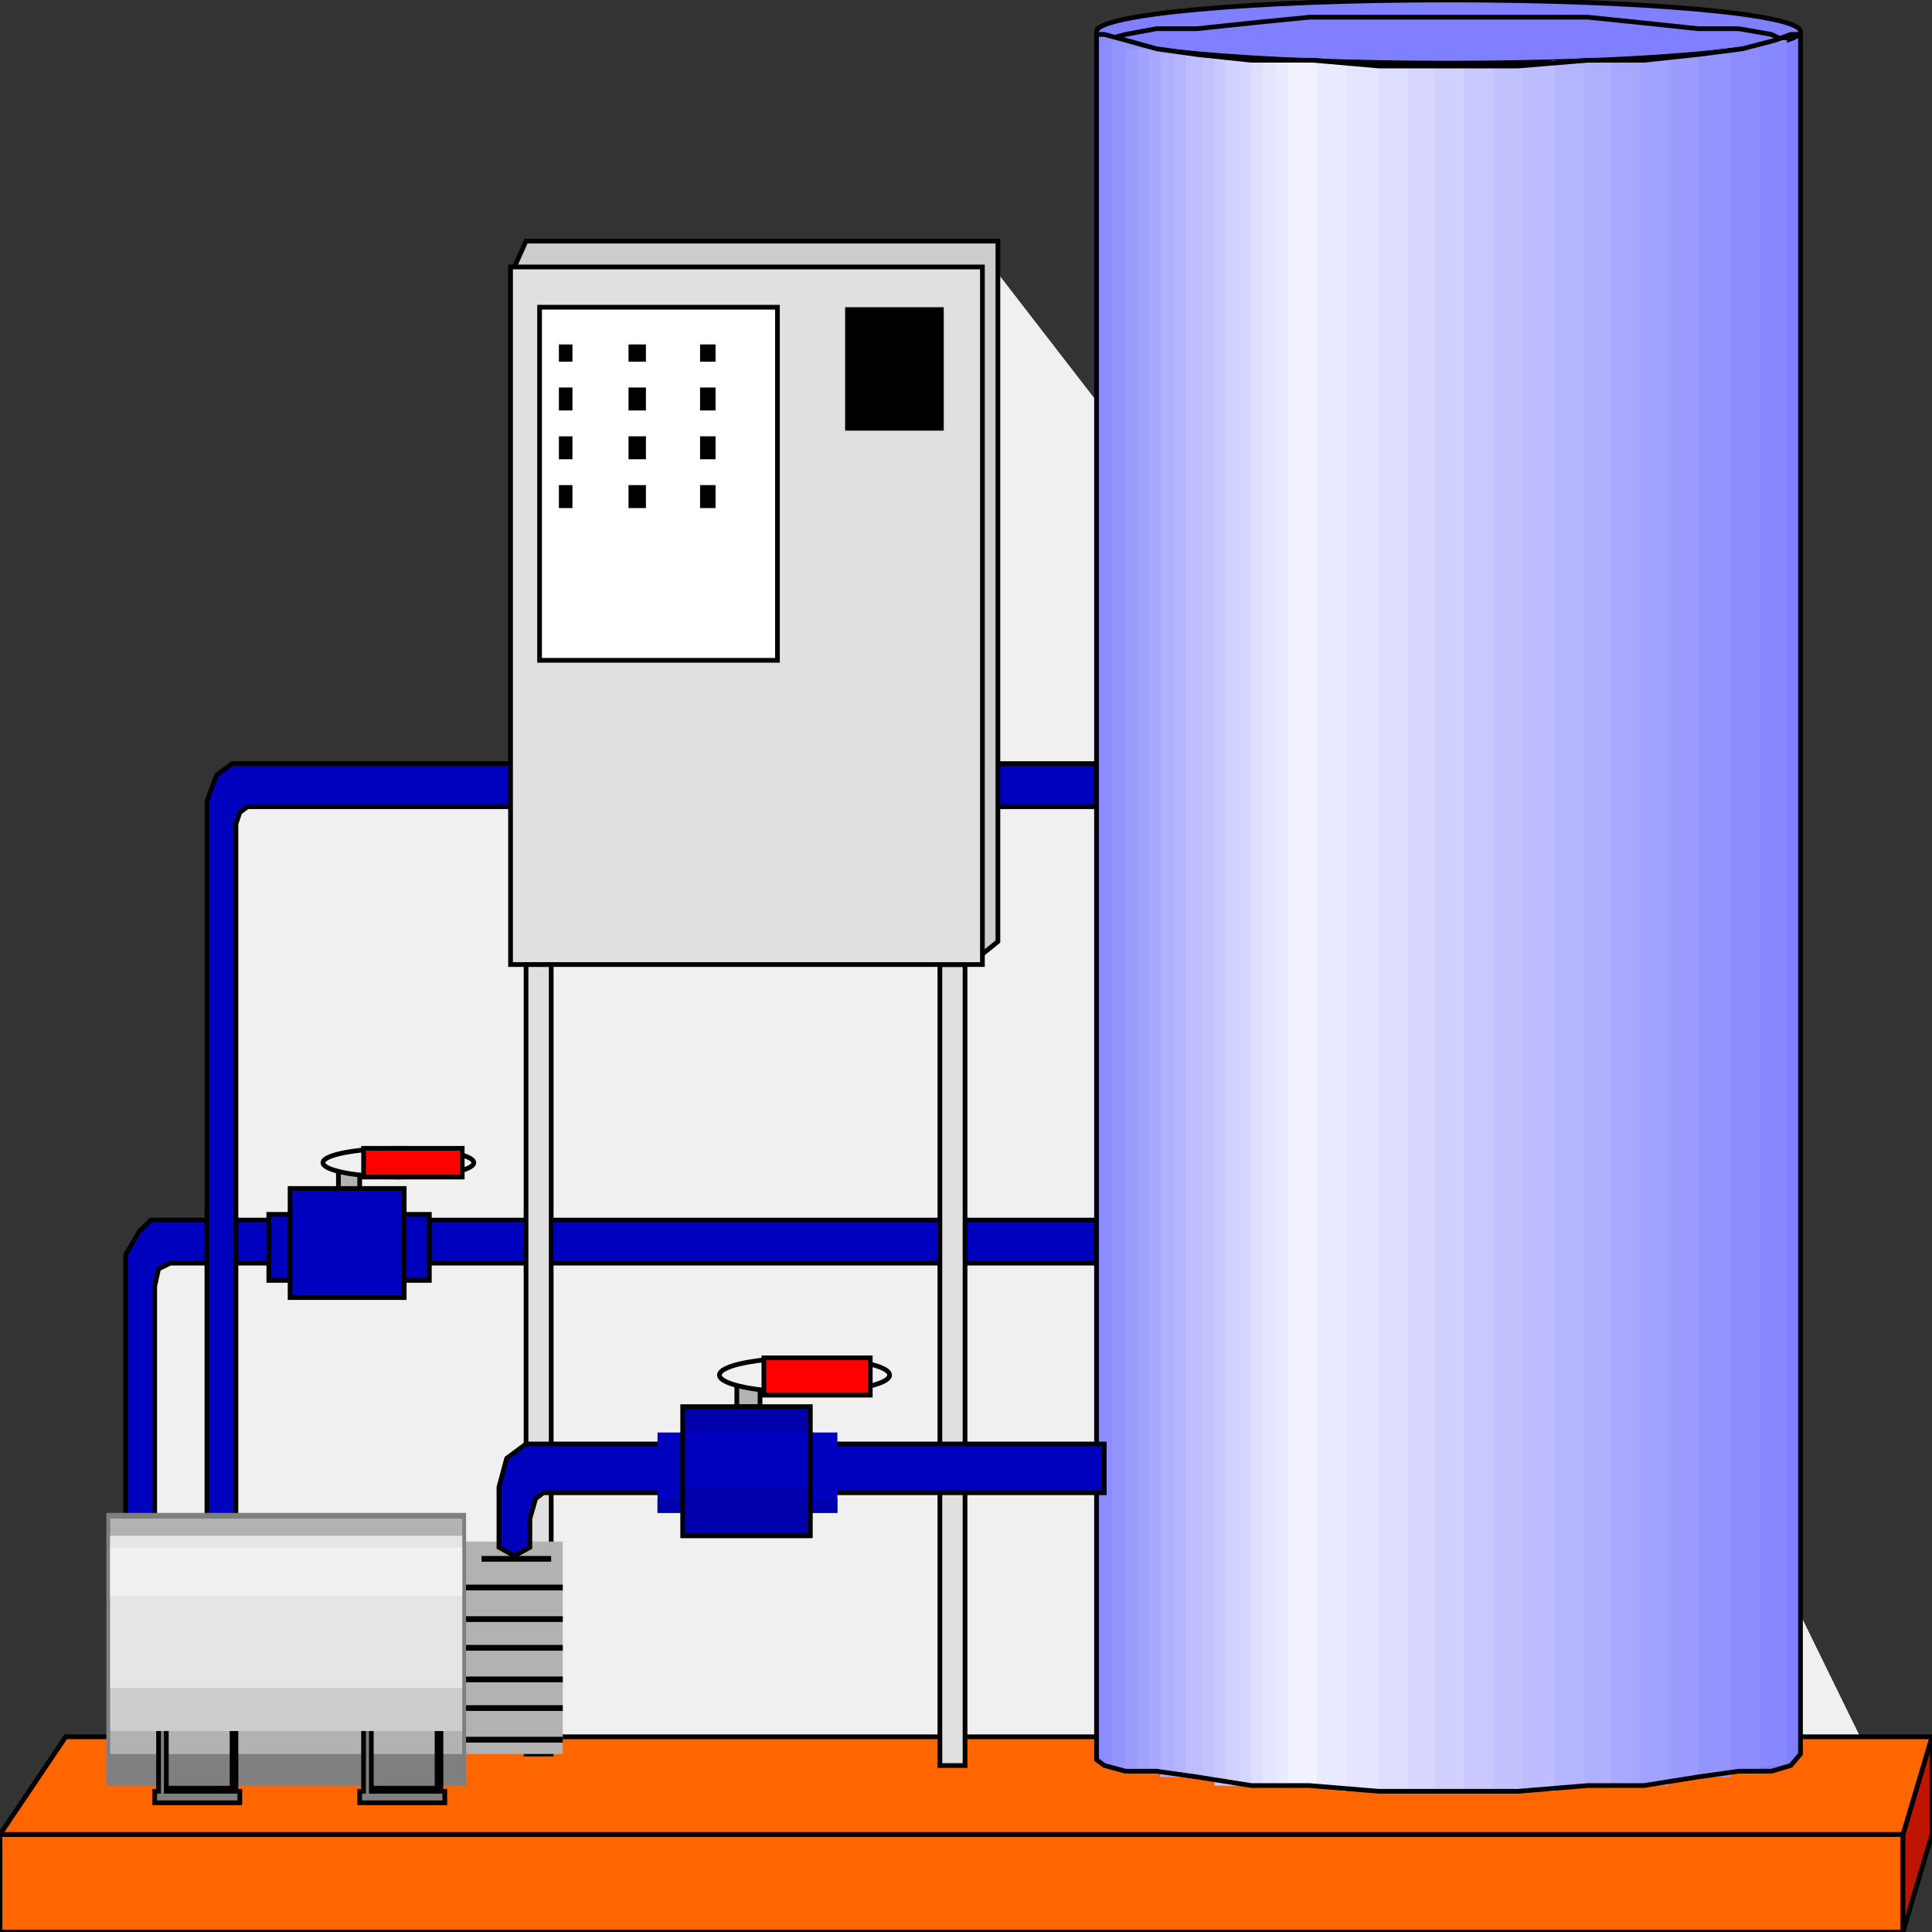 <svg width="150" height="150" viewBox="0 0 150 150" fill="none" xmlns="http://www.w3.org/2000/svg">
<rect x="0" y="0" width="150" height="150" fill="#333333" stroke="none"/>
<g clip-path="url(#clip0_2122_167840)">
<path d="M148.348 142.871L98.498 41.014L88.288 35.218L76.576 20.062L42.192 61.742H17.417L17.718 98.071H11.111L10.81 144.654L148.348 142.871Z" fill="#F0F0F0"/>
<path d="M11.712 94.727L10.811 95.618L9.76 97.401V119.689L11.111 120.135L12.012 119.689V99.853L12.312 98.516L13.213 98.07H85.135V94.727H11.712Z" fill="#0000BF" stroke="black" stroke-width="0.366"/>
<path d="M18.018 59.289L16.817 60.181L16.066 62.187V119.69L17.117 120.136L18.319 119.69V63.97L18.619 63.078L19.22 62.632H85.135V59.289H18.018Z" fill="#0000BF" stroke="black" stroke-width="0.366"/>
<path d="M20.871 94.281H33.334V99.408H20.871V94.281Z" fill="#0000BF" stroke="black" stroke-width="0.366"/>
<path d="M22.523 92.273H31.382V100.743H22.523V92.273Z" fill="#0000BF" stroke="black" stroke-width="0.366"/>
<path d="M26.275 92.275H27.927V90.938H26.275V92.275Z" fill="#B2B2B2" stroke="black" stroke-width="0.366"/>
<path d="M30.93 91.385C34.164 91.385 36.786 90.886 36.786 90.271C36.786 89.655 34.164 89.156 30.93 89.156C27.696 89.156 25.074 89.655 25.074 90.271C25.074 90.886 27.696 91.385 30.93 91.385Z" fill="#F0F0F0" stroke="black" stroke-width="0.366"/>
<path d="M28.229 89.156H35.886V91.385H28.229V89.156Z" fill="#FF0000" stroke="black" stroke-width="0.366"/>
<path d="M0 142.422H147.748V150H0V142.422Z" fill="#FF6600" stroke="black" stroke-width="0.366"/>
<path d="M150 134.844L147.748 142.422V150L150 142.422V134.844Z" fill="#BF1400" stroke="black" stroke-width="0.366"/>
<path d="M0 142.422H147.748L150 134.844H5.105L0 142.422Z" fill="#FF6600" stroke="black" stroke-width="0.366"/>
<path d="M139.789 2.672H139.039L137.837 3.118L135.285 3.786L131.831 4.232L127.627 4.678H123.273L117.867 5.124H112.462H107.057L101.952 4.678H97.147L92.943 4.232L89.789 3.786L87.387 3.118L85.735 2.672H85.135V136.179V136.624L85.735 137.07L87.387 137.516H89.789L92.943 137.962L97.147 138.63H101.651L107.057 139.076H112.462H117.867L123.273 138.63H127.627L131.831 137.962L134.985 137.516H137.537L139.039 137.07L139.789 136.179V2.672Z" fill="#7F7FFF"/>
<path d="M112.462 4.903C127.555 4.903 139.789 3.806 139.789 2.452C139.789 1.098 127.555 0 112.462 0C97.37 0 85.135 1.098 85.135 2.452C85.135 3.806 97.37 4.903 112.462 4.903Z" fill="#7F7FFF" stroke="black" stroke-width="0.366"/>
<path d="M85.736 3.119L87.388 2.673L89.79 2.227H92.944L97.148 1.782L101.652 1.336H107.058H112.463H117.868H123.274L127.628 1.782L131.832 2.227H134.986L137.538 2.673L138.439 3.119" stroke="black" stroke-width="0.366"/>
<path d="M138.738 3.118H137.837L135.285 3.786L131.831 4.232L127.627 4.678H123.273L117.867 5.124H112.462H107.057L101.952 4.678H97.147L92.943 4.232L89.789 3.786L87.387 3.118L85.735 2.672H85.135V136.179V136.624L85.735 137.07L87.387 137.516H89.789L92.943 137.962L97.147 138.63H101.651L107.057 139.076H112.462H117.867L123.273 138.63H127.627L131.831 137.962L134.985 137.516L137.537 137.07H138.738V3.118Z" fill="#8787FF"/>
<path d="M136.637 3.786H135.285L131.832 4.232L127.628 4.678H123.273L117.868 5.124H112.463H107.057L101.952 4.678H97.147L92.943 4.232L89.79 3.786L87.388 3.118L85.736 2.672H85.436V136.624L85.736 137.07L87.388 137.516H89.79L92.943 137.962L97.147 138.63H101.652L107.057 139.076H112.463H117.868L123.273 138.63H127.628L131.832 137.962L134.985 137.516H136.637V3.786Z" fill="#8C8CFF"/>
<path d="M134.384 4.232H131.831L127.627 4.677H123.273L117.867 5.123H112.462H107.057L101.952 4.677H97.147L92.942 4.232L89.789 3.786L87.387 3.117H86.336V137.07L87.387 137.515H89.789L92.942 137.961L97.147 138.63H101.651L107.057 139.076H112.462H117.867L123.273 138.63H127.627L131.831 137.961H134.384V4.232Z" fill="#9494FF"/>
<path d="M134.384 4.232H131.831L127.627 4.677H123.273L117.867 5.123H112.462H107.057L101.952 4.677H97.147L92.942 4.232L89.789 3.786L87.387 3.117H86.336V137.07L87.387 137.515H89.789L92.942 137.961L97.147 138.63H101.651L107.057 139.076H112.462H117.867L123.273 138.63H127.627L131.831 137.961H134.384V4.232Z" fill="#9494FF"/>
<path d="M134.384 4.232H131.831L127.627 4.677H123.273L117.867 5.123H112.462H107.057L101.952 4.677H97.147L92.942 4.232L89.789 3.786L87.387 3.117H86.336V137.07L87.387 137.515H89.789L92.942 137.961L97.147 138.63H101.651L107.057 139.076H112.462H117.867L123.273 138.63H127.627L131.831 137.961H134.384V4.232Z" fill="#9494FF"/>
<path d="M134.384 4.232H131.831L127.627 4.677H123.273L117.867 5.123H112.462H107.057L101.952 4.677H97.147L92.942 4.232L89.789 3.786L87.387 3.117H86.336V137.07L87.387 137.515H89.789L92.942 137.961L97.147 138.63H101.651L107.057 139.076H112.462H117.867L123.273 138.63H127.627L131.831 137.961H134.384V4.232Z" fill="#9494FF"/>
<path d="M131.831 4.235L127.627 4.681H123.273L117.867 5.126H112.462H107.056L101.951 4.681H97.147L92.942 4.235L89.789 3.789H87.387V137.519H89.789L92.942 137.964L97.147 138.633H101.651L107.056 139.079H112.462H117.867L123.273 138.633H127.627L131.831 137.964V4.235Z" fill="#9C9CFF"/>
<path d="M129.58 4.681H127.628H123.274L117.869 5.126H112.463H107.058L101.953 4.681H97.148L92.944 4.235L89.791 3.789H88.289V137.519H89.791L92.944 137.964L97.148 138.633H101.953L107.058 139.079H112.463H117.869L123.274 138.633H127.628H129.58V4.681Z" fill="#A1A1FF"/>
<path d="M127.328 4.681H123.274L117.868 5.126H112.463H107.057L101.952 4.681H97.147L92.943 4.235L89.79 3.789H89.189V137.519H89.79L92.943 137.964L97.147 138.633H101.952L107.057 139.079H112.463H117.868L123.274 138.633H127.328V4.681Z" fill="#A8A8FF"/>
<path d="M125.075 4.68H123.273L117.868 5.126H112.462H107.057L101.952 4.68H97.147L92.943 4.234H90.09V137.964H92.943L97.147 138.633H101.952L107.057 139.078H112.462H117.868L123.273 138.633H125.075V4.68Z" fill="#B0B0FF"/>
<path d="M122.972 4.68L117.867 5.126H112.462H107.057L101.951 4.68H97.147L92.942 4.234H91.141V137.964H92.942L97.147 138.633H101.951L107.057 139.078H112.462H117.867L122.972 138.633V4.68Z" fill="#B5B5FF"/>
<path d="M120.722 4.68L117.869 5.126H112.463H107.058L101.953 4.68H97.148L92.944 4.234H92.043V137.964H92.944L97.148 138.633H101.953L107.058 139.078H112.463H117.869H120.722V4.68Z" fill="#BDBDFF"/>
<path d="M118.167 5.126H117.867H112.462H107.056L101.951 4.68H97.146L93.393 4.234V137.964L97.146 138.633H101.951L107.056 139.078H112.462H117.867H118.167V5.126Z" fill="#C2C2FF"/>
<path d="M115.917 5.126H112.463H107.058L101.953 4.68H97.148L94.295 4.234V138.633H97.148H101.953L107.058 139.078H112.463H115.917V5.126Z" fill="#C9C9FF"/>
<path d="M113.664 5.125H112.463H107.057L101.952 4.68H97.147H95.195V138.632H97.147H101.952L107.057 139.078H112.463H113.664V5.125Z" fill="#D1D1FF"/>
<path d="M111.411 5.125H107.057L101.952 4.68H97.147H96.246V138.632H97.147H101.651L107.057 139.078H111.411V5.125Z" fill="#D6D6FF"/>
<path d="M109.309 5.125H107.056L101.951 4.68H97.147V138.632H101.651L107.056 139.078H109.309V5.125Z" fill="#DEDEFF"/>
<path d="M107.058 5.125L101.953 4.68H98.049V138.632H101.652L107.058 139.078V5.125Z" fill="#E5E5FF"/>
<path d="M104.505 5.125L101.952 4.68H99.1V138.632H101.652L104.505 139.078V5.125Z" fill="#EBEBFF"/>
<path d="M102.252 4.68H101.952H100V138.632H101.952H102.252V4.68Z" fill="#F2F2FF"/>
<path d="M139.789 2.672H139.039L137.837 3.118L135.285 3.786L131.831 4.232L127.627 4.678H123.273L117.867 5.124H112.462H107.057L101.952 4.678H97.147L92.943 4.232L89.789 3.786L87.387 3.118L85.735 2.672H85.135V136.179V136.624L85.735 137.07L87.387 137.516H89.789L92.943 137.962L97.147 138.63H101.651L107.057 139.076H112.462H117.867L123.273 138.63H127.627L131.831 137.962L134.985 137.516H137.537L139.039 137.07L139.789 136.179V2.672Z" stroke="black" stroke-width="0.366"/>
<path d="M72.973 74.891H74.925V137.075H72.973V74.891Z" fill="#E0E0E0" stroke="black" stroke-width="0.366"/>
<path d="M40.84 18.719H77.477V73.102L75.825 74.439L39.94 20.725L40.84 18.719Z" fill="#CCCCCC" stroke="black" stroke-width="0.366"/>
<path d="M39.639 20.727H76.275V74.887H39.639V20.727Z" fill="#E0E0E0" stroke="black" stroke-width="0.366"/>
<path d="M41.893 23.852H60.361V51.266H41.893V23.852Z" fill="white" stroke="black" stroke-width="0.366"/>
<path d="M73.273 23.852H65.615V33.435H73.273V23.852Z" fill="black"/>
<path d="M54.353 37.664H55.555V39.447H54.353V37.664Z" fill="black"/>
<path d="M54.353 33.875H55.555V35.658H54.353V33.875Z" fill="black"/>
<path d="M54.353 30.086H55.555V31.869H54.353V30.086Z" fill="black"/>
<path d="M54.353 26.742H55.555V28.079H54.353V26.742Z" fill="black"/>
<path d="M48.799 37.664H50.15V39.447H48.799V37.664Z" fill="black"/>
<path d="M48.799 33.875H50.15V35.658H48.799V33.875Z" fill="black"/>
<path d="M48.799 30.086H50.15V31.869H48.799V30.086Z" fill="black"/>
<path d="M48.799 26.742H50.15V28.079H48.799V26.742Z" fill="black"/>
<path d="M43.393 37.664H44.444V39.447H43.393V37.664Z" fill="black"/>
<path d="M43.393 33.875H44.444V35.658H43.393V33.875Z" fill="black"/>
<path d="M43.393 30.086H44.444V31.869H43.393V30.086Z" fill="black"/>
<path d="M43.393 26.742H44.444V28.079H43.393V26.742Z" fill="black"/>
<path d="M40.842 74.891H42.794V136.183H40.842V74.891Z" fill="#E0E0E0" stroke="black" stroke-width="0.366"/>
<path d="M35.887 119.688H43.694V136.181H35.887V119.688Z" fill="#B2B2B2"/>
<path d="M35.887 134.844H43.694V135.29H35.887V134.844Z" fill="black"/>
<path d="M35.887 132.391H43.694V132.836H35.887V132.391Z" fill="black"/>
<path d="M35.887 130.164H43.694V130.61H35.887V130.164Z" fill="black"/>
<path d="M35.887 127.711H43.694V128.157H35.887V127.711Z" fill="black"/>
<path d="M35.887 125.484H43.694V125.93H35.887V125.484Z" fill="black"/>
<path d="M35.887 123.031H43.694V123.477H35.887V123.031Z" fill="black"/>
<path d="M37.387 120.805H42.792V121.25H37.387V120.805Z" fill="black"/>
<path d="M12.912 138.633H18.017V139.079H12.912V138.633Z" fill="black"/>
<path d="M28.828 138.633H33.933V139.079H28.828V138.633Z" fill="black"/>
<path d="M8.258 117.461H36.186V138.635H8.258V117.461Z" fill="#7F7F7F"/>
<path d="M8.559 117.906H35.886V136.183H8.559V117.906Z" fill="#B2B2B2"/>
<path d="M28.228 133.281H28.829V139.076H33.934V133.281H34.234V139.076H34.534V139.968H27.928V139.076H28.228V133.281Z" fill="#7F7F7F" stroke="black" stroke-width="0.366"/>
<path d="M12.312 133.281H12.913V139.076H18.018V133.281H18.318V139.076H18.618V139.968H12.012V139.076H12.312V133.281Z" fill="#7F7F7F" stroke="black" stroke-width="0.366"/>
<path d="M8.559 119.242H35.886V134.398H8.559V119.242Z" fill="#CCCCCC"/>
<path d="M8.559 119.242H35.886V131.055H8.559V119.242Z" fill="#E5E5E5"/>
<path d="M8.559 120.133H35.886V123.922H8.559V120.133Z" fill="#F0F0F0"/>
<path d="M40.84 112.109L39.339 113.224L38.738 115.453V120.133L39.94 120.802L41.141 120.133V117.904L41.591 116.344L42.192 115.898H85.735V112.109H40.84Z" fill="#0000BF" stroke="black" stroke-width="0.366"/>
<path d="M51.051 111.219H65.015V117.459H51.051V111.219Z" fill="#0000BF"/>
<path d="M51.051 116.344H65.015V117.458H51.051V116.344Z" fill="#0000AD"/>
<path d="M53.004 109.211H62.914V119.241H53.004V109.211Z" fill="#0000BF"/>
<path d="M53.004 109.211H62.914V111.217H53.004V109.211Z" fill="#0000AD"/>
<path d="M53.004 115.453H62.914V119.242H53.004V115.453Z" fill="#0000AD"/>
<path d="M57.207 109.213H59.009V107.43H57.207V109.213Z" fill="#B2B2B2" stroke="black" stroke-width="0.366"/>
<path d="M62.462 108.096C66.111 108.096 69.069 107.498 69.069 106.759C69.069 106.021 66.111 105.422 62.462 105.422C58.813 105.422 55.855 106.021 55.855 106.759C55.855 107.498 58.813 108.096 62.462 108.096Z" fill="#F0F0F0" stroke="black" stroke-width="0.366"/>
<path d="M59.309 105.422H67.567V108.319H59.309V105.422Z" fill="#FF0000" stroke="black" stroke-width="0.366"/>
<path d="M53.004 109.211H62.914V119.241H53.004V109.211Z" stroke="black" stroke-width="0.366"/>
</g>
<defs>
<clipPath id="clip0_2122_167840">
<rect width="150" height="150" fill="white"/>
</clipPath>
</defs>
</svg>
